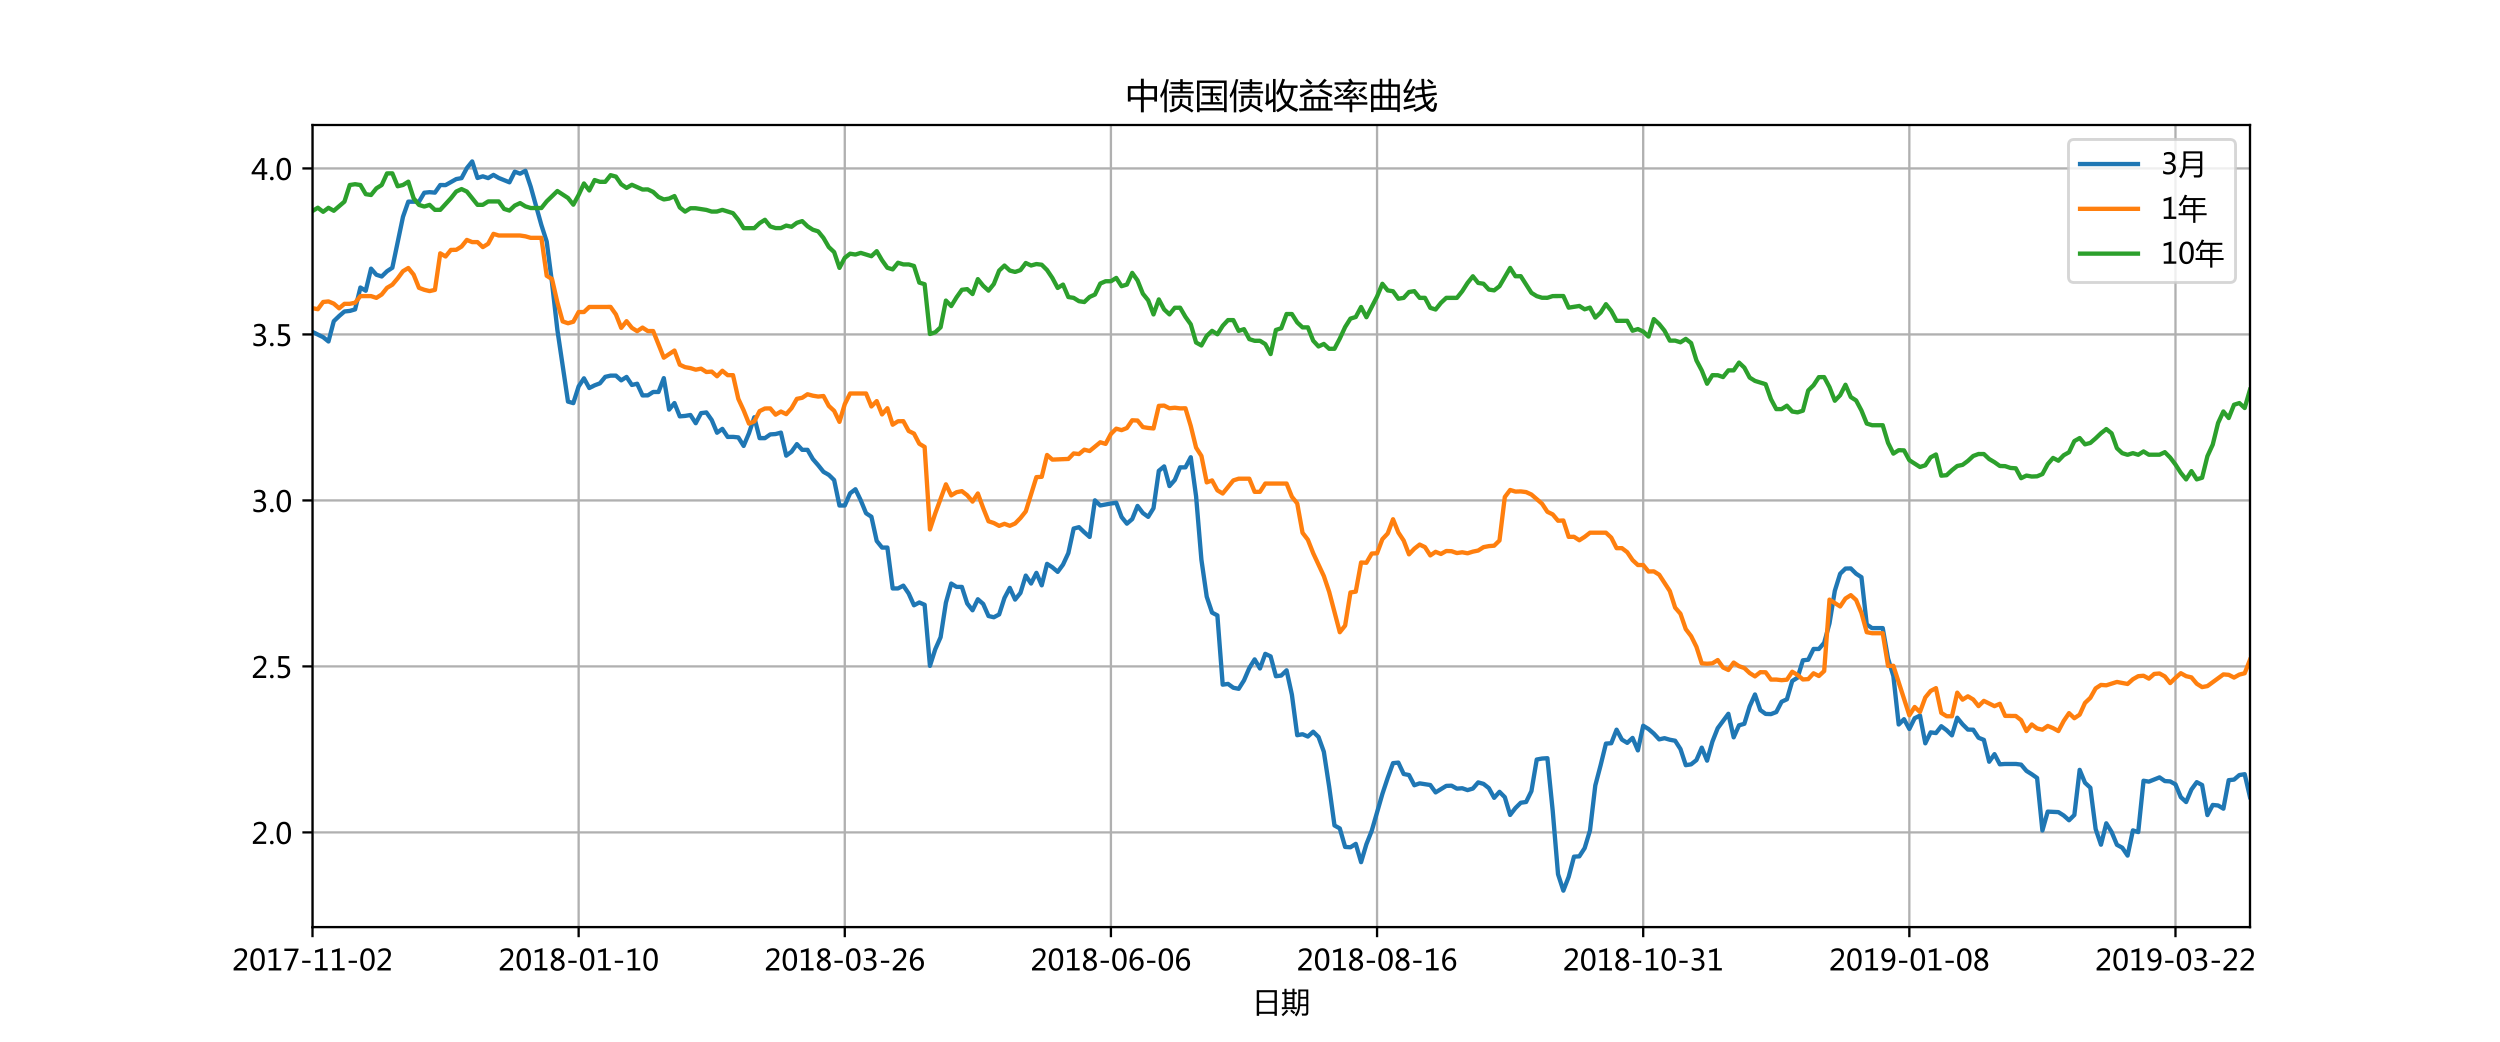 <?xml version="1.0" encoding="utf-8" standalone="no"?>
<!DOCTYPE svg PUBLIC "-//W3C//DTD SVG 1.1//EN"
  "http://www.w3.org/Graphics/SVG/1.1/DTD/svg11.dtd">
<!-- Created with matplotlib (http://matplotlib.org/) -->
<svg height="360pt" version="1.1" viewBox="0 0 864 360" width="864pt" xmlns="http://www.w3.org/2000/svg" xmlns:xlink="http://www.w3.org/1999/xlink">
 <defs>
  <style type="text/css">
*{stroke-linecap:butt;stroke-linejoin:round;}
  </style>
 </defs>
 <g id="figure_1">
  <g id="patch_1">
   <path d="M 0 360 
L 864 360 
L 864 0 
L 0 0 
z
" style="fill:#ffffff;"/>
  </g>
  <g id="axes_1">
   <g id="patch_2">
    <path d="M 108 320.4 
L 777.6 320.4 
L 777.6 43.2 
L 108 43.2 
z
" style="fill:#ffffff;"/>
   </g>
   <g id="matplotlib.axis_1">
    <g id="xtick_1">
     <g id="line2d_1">
      <path clip-path="url(#p7fe1ec66c7)" d="M 108 320.4 
L 108 43.2 
" style="fill:none;stroke:#b0b0b0;stroke-linecap:square;stroke-width:0.8;"/>
     </g>
     <g id="line2d_2">
      <defs>
       <path d="M 0 0 
L 0 3.5 
" id="m81636f370c" style="stroke:#000000;stroke-width:0.8;"/>
      </defs>
      <g>
       <use style="stroke:#000000;stroke-width:0.8;" x="108" xlink:href="#m81636f370c" y="320.4"/>
      </g>
     </g>
     <g id="text_1">
      <!-- 2017-11-02 -->
      <defs>
       <path d="M 51.172 0 
L 5.172 0 
L 5.172 8.297 
L 27.156 30.219 
Q 36.234 39.312 39.312 44.609 
Q 42.391 49.906 42.391 55.562 
Q 42.391 62.016 38.766 65.453 
Q 35.156 68.891 28.328 68.891 
Q 18.219 68.891 9.031 60.297 
L 9.031 70.016 
Q 17.969 76.906 29.828 76.906 
Q 40.047 76.906 45.953 71.391 
Q 51.859 65.875 51.859 56.547 
Q 51.859 49.516 48.062 42.75 
Q 44.281 35.984 33.734 25.531 
L 16.5 8.688 
L 16.5 8.5 
L 51.172 8.5 
z
" id="MicrosoftYaHei-32"/>
       <path d="M 4.438 36.328 
Q 4.438 56.344 11.078 66.625 
Q 17.719 76.906 30.328 76.906 
Q 54.344 76.906 54.344 38.141 
Q 54.344 19 47.578 8.859 
Q 40.828 -1.266 28.609 -1.266 
Q 17.094 -1.266 10.766 8.344 
Q 4.438 17.969 4.438 36.328 
z
M 14.203 36.766 
Q 14.203 6.641 29.5 6.641 
Q 44.531 6.641 44.531 37.25 
Q 44.531 68.953 29.781 68.953 
Q 14.203 68.953 14.203 36.766 
z
" id="MicrosoftYaHei-30"/>
       <path d="M 52.594 0 
L 9.234 0 
L 9.234 8.25 
L 26.172 8.25 
L 26.172 65.672 
L 8.797 60.641 
L 8.797 69.438 
L 35.688 77.25 
L 35.688 8.25 
L 52.594 8.25 
z
" id="MicrosoftYaHei-31"/>
       <path d="M 53.766 72.312 
L 24.172 0 
L 14.266 0 
L 42.391 67.188 
L 4.594 67.188 
L 4.594 75.641 
L 53.766 75.641 
z
" id="MicrosoftYaHei-37"/>
       <path d="M 36.375 26.266 
L 7.625 26.266 
L 7.625 33.641 
L 36.375 33.641 
z
" id="MicrosoftYaHei-2d"/>
      </defs>
      <g transform="translate(80.217 335.394)scale(0.1 -0.1)">
       <use xlink:href="#MicrosoftYaHei-32"/>
       <use x="58.643" xlink:href="#MicrosoftYaHei-30"/>
       <use x="117.285" xlink:href="#MicrosoftYaHei-31"/>
       <use x="175.928" xlink:href="#MicrosoftYaHei-37"/>
       <use x="234.57" xlink:href="#MicrosoftYaHei-2d"/>
       <use x="277.832" xlink:href="#MicrosoftYaHei-31"/>
       <use x="336.475" xlink:href="#MicrosoftYaHei-31"/>
       <use x="395.117" xlink:href="#MicrosoftYaHei-2d"/>
       <use x="438.379" xlink:href="#MicrosoftYaHei-30"/>
       <use x="497.021" xlink:href="#MicrosoftYaHei-32"/>
      </g>
     </g>
    </g>
    <g id="xtick_2">
     <g id="line2d_3">
      <path clip-path="url(#p7fe1ec66c7)" d="M 199.978 320.4 
L 199.978 43.2 
" style="fill:none;stroke:#b0b0b0;stroke-linecap:square;stroke-width:0.8;"/>
     </g>
     <g id="line2d_4">
      <g>
       <use style="stroke:#000000;stroke-width:0.8;" x="199.978" xlink:href="#m81636f370c" y="320.4"/>
      </g>
     </g>
     <g id="text_2">
      <!-- 2018-01-10 -->
      <defs>
       <path d="M 21.391 39.797 
Q 7.859 46.094 7.859 58.062 
Q 7.859 66.406 14.203 71.656 
Q 20.562 76.906 30.422 76.906 
Q 39.453 76.906 45.312 71.969 
Q 51.172 67.047 51.172 59.234 
Q 51.172 46.625 37.062 39.844 
L 37.062 39.656 
Q 53.609 33.688 53.609 19.344 
Q 53.609 9.906 46.797 4.312 
Q 39.984 -1.266 27.781 -1.266 
Q 17.781 -1.266 11.469 4.25 
Q 5.172 9.766 5.172 18.562 
Q 5.172 33.016 21.391 39.594 
z
M 41.5 58.109 
Q 41.5 63.188 38.328 66.109 
Q 35.156 69.047 29.734 69.047 
Q 24.656 69.047 21.094 65.984 
Q 17.531 62.938 17.531 58.203 
Q 17.531 48.734 29.391 43.797 
Q 41.5 48.828 41.5 58.109 
z
M 28.812 35.25 
Q 14.797 29.594 14.797 19.047 
Q 14.797 13.578 18.891 10.062 
Q 23 6.547 29.594 6.547 
Q 35.984 6.547 39.984 10.031 
Q 44 13.531 44 18.75 
Q 44 29.734 28.812 35.25 
z
" id="MicrosoftYaHei-38"/>
      </defs>
      <g transform="translate(172.195 335.394)scale(0.1 -0.1)">
       <use xlink:href="#MicrosoftYaHei-32"/>
       <use x="58.643" xlink:href="#MicrosoftYaHei-30"/>
       <use x="117.285" xlink:href="#MicrosoftYaHei-31"/>
       <use x="175.928" xlink:href="#MicrosoftYaHei-38"/>
       <use x="234.57" xlink:href="#MicrosoftYaHei-2d"/>
       <use x="277.832" xlink:href="#MicrosoftYaHei-30"/>
       <use x="336.475" xlink:href="#MicrosoftYaHei-31"/>
       <use x="395.117" xlink:href="#MicrosoftYaHei-2d"/>
       <use x="438.379" xlink:href="#MicrosoftYaHei-31"/>
       <use x="497.021" xlink:href="#MicrosoftYaHei-30"/>
      </g>
     </g>
    </g>
    <g id="xtick_3">
     <g id="line2d_5">
      <path clip-path="url(#p7fe1ec66c7)" d="M 291.956 320.4 
L 291.956 43.2 
" style="fill:none;stroke:#b0b0b0;stroke-linecap:square;stroke-width:0.8;"/>
     </g>
     <g id="line2d_6">
      <g>
       <use style="stroke:#000000;stroke-width:0.8;" x="291.956" xlink:href="#m81636f370c" y="320.4"/>
      </g>
     </g>
     <g id="text_3">
      <!-- 2018-03-26 -->
      <defs>
       <path d="M 6.984 12.641 
Q 14.75 6.641 24.516 6.641 
Q 32.328 6.641 36.891 10.469 
Q 41.453 14.312 41.453 20.75 
Q 41.453 35.109 20.906 35.109 
L 14.594 35.109 
L 14.594 43.016 
L 20.609 43.016 
Q 38.812 43.016 38.812 56.5 
Q 38.812 68.953 24.906 68.953 
Q 16.938 68.953 9.906 63.578 
L 9.906 72.609 
Q 17.328 76.906 27.25 76.906 
Q 36.922 76.906 42.781 71.844 
Q 48.641 66.797 48.641 58.734 
Q 48.641 43.891 33.5 39.656 
L 33.5 39.453 
Q 41.703 38.578 46.453 33.672 
Q 51.219 28.766 51.219 21.438 
Q 51.219 11.234 43.875 4.984 
Q 36.531 -1.266 24.312 -1.266 
Q 13.578 -1.266 6.984 2.734 
z
" id="MicrosoftYaHei-33"/>
       <path d="M 49.703 65.922 
Q 43.797 68.953 37.359 68.953 
Q 27.547 68.953 21.578 60.406 
Q 15.625 51.859 15.531 37.062 
L 15.766 37.062 
Q 21.141 47.469 32.906 47.469 
Q 42.719 47.469 48.578 41.062 
Q 54.438 34.672 54.438 24.078 
Q 54.438 12.984 47.672 5.859 
Q 40.922 -1.266 30.422 -1.266 
Q 18.891 -1.266 12.328 7.734 
Q 5.766 16.75 5.766 33.297 
Q 5.766 53.328 14.375 65.109 
Q 23 76.906 37.062 76.906 
Q 45.125 76.906 49.703 74.703 
z
M 16.109 24.75 
Q 16.109 17.281 20.094 11.953 
Q 24.078 6.641 30.672 6.641 
Q 36.922 6.641 40.828 11.234 
Q 44.734 15.828 44.734 23.047 
Q 44.734 30.859 41.047 35.203 
Q 37.359 39.547 30.562 39.547 
Q 24.125 39.547 20.109 35.156 
Q 16.109 30.766 16.109 24.75 
z
" id="MicrosoftYaHei-36"/>
      </defs>
      <g transform="translate(264.173 335.394)scale(0.1 -0.1)">
       <use xlink:href="#MicrosoftYaHei-32"/>
       <use x="58.643" xlink:href="#MicrosoftYaHei-30"/>
       <use x="117.285" xlink:href="#MicrosoftYaHei-31"/>
       <use x="175.928" xlink:href="#MicrosoftYaHei-38"/>
       <use x="234.57" xlink:href="#MicrosoftYaHei-2d"/>
       <use x="277.832" xlink:href="#MicrosoftYaHei-30"/>
       <use x="336.475" xlink:href="#MicrosoftYaHei-33"/>
       <use x="395.117" xlink:href="#MicrosoftYaHei-2d"/>
       <use x="438.379" xlink:href="#MicrosoftYaHei-32"/>
       <use x="497.021" xlink:href="#MicrosoftYaHei-36"/>
      </g>
     </g>
    </g>
    <g id="xtick_4">
     <g id="line2d_7">
      <path clip-path="url(#p7fe1ec66c7)" d="M 383.934 320.4 
L 383.934 43.2 
" style="fill:none;stroke:#b0b0b0;stroke-linecap:square;stroke-width:0.8;"/>
     </g>
     <g id="line2d_8">
      <g>
       <use style="stroke:#000000;stroke-width:0.8;" x="383.934" xlink:href="#m81636f370c" y="320.4"/>
      </g>
     </g>
     <g id="text_4">
      <!-- 2018-06-06 -->
      <g transform="translate(356.151 335.394)scale(0.1 -0.1)">
       <use xlink:href="#MicrosoftYaHei-32"/>
       <use x="58.643" xlink:href="#MicrosoftYaHei-30"/>
       <use x="117.285" xlink:href="#MicrosoftYaHei-31"/>
       <use x="175.928" xlink:href="#MicrosoftYaHei-38"/>
       <use x="234.57" xlink:href="#MicrosoftYaHei-2d"/>
       <use x="277.832" xlink:href="#MicrosoftYaHei-30"/>
       <use x="336.475" xlink:href="#MicrosoftYaHei-36"/>
       <use x="395.117" xlink:href="#MicrosoftYaHei-2d"/>
       <use x="438.379" xlink:href="#MicrosoftYaHei-30"/>
       <use x="497.021" xlink:href="#MicrosoftYaHei-36"/>
      </g>
     </g>
    </g>
    <g id="xtick_5">
     <g id="line2d_9">
      <path clip-path="url(#p7fe1ec66c7)" d="M 475.912 320.4 
L 475.912 43.2 
" style="fill:none;stroke:#b0b0b0;stroke-linecap:square;stroke-width:0.8;"/>
     </g>
     <g id="line2d_10">
      <g>
       <use style="stroke:#000000;stroke-width:0.8;" x="475.912" xlink:href="#m81636f370c" y="320.4"/>
      </g>
     </g>
     <g id="text_5">
      <!-- 2018-08-16 -->
      <g transform="translate(448.129 335.394)scale(0.1 -0.1)">
       <use xlink:href="#MicrosoftYaHei-32"/>
       <use x="58.643" xlink:href="#MicrosoftYaHei-30"/>
       <use x="117.285" xlink:href="#MicrosoftYaHei-31"/>
       <use x="175.928" xlink:href="#MicrosoftYaHei-38"/>
       <use x="234.57" xlink:href="#MicrosoftYaHei-2d"/>
       <use x="277.832" xlink:href="#MicrosoftYaHei-30"/>
       <use x="336.475" xlink:href="#MicrosoftYaHei-38"/>
       <use x="395.117" xlink:href="#MicrosoftYaHei-2d"/>
       <use x="438.379" xlink:href="#MicrosoftYaHei-31"/>
       <use x="497.021" xlink:href="#MicrosoftYaHei-36"/>
      </g>
     </g>
    </g>
    <g id="xtick_6">
     <g id="line2d_11">
      <path clip-path="url(#p7fe1ec66c7)" d="M 567.89 320.4 
L 567.89 43.2 
" style="fill:none;stroke:#b0b0b0;stroke-linecap:square;stroke-width:0.8;"/>
     </g>
     <g id="line2d_12">
      <g>
       <use style="stroke:#000000;stroke-width:0.8;" x="567.89" xlink:href="#m81636f370c" y="320.4"/>
      </g>
     </g>
     <g id="text_6">
      <!-- 2018-10-31 -->
      <g transform="translate(540.107 335.394)scale(0.1 -0.1)">
       <use xlink:href="#MicrosoftYaHei-32"/>
       <use x="58.643" xlink:href="#MicrosoftYaHei-30"/>
       <use x="117.285" xlink:href="#MicrosoftYaHei-31"/>
       <use x="175.928" xlink:href="#MicrosoftYaHei-38"/>
       <use x="234.57" xlink:href="#MicrosoftYaHei-2d"/>
       <use x="277.832" xlink:href="#MicrosoftYaHei-31"/>
       <use x="336.475" xlink:href="#MicrosoftYaHei-30"/>
       <use x="395.117" xlink:href="#MicrosoftYaHei-2d"/>
       <use x="438.379" xlink:href="#MicrosoftYaHei-33"/>
       <use x="497.021" xlink:href="#MicrosoftYaHei-31"/>
      </g>
     </g>
    </g>
    <g id="xtick_7">
     <g id="line2d_13">
      <path clip-path="url(#p7fe1ec66c7)" d="M 659.868 320.4 
L 659.868 43.2 
" style="fill:none;stroke:#b0b0b0;stroke-linecap:square;stroke-width:0.8;"/>
     </g>
     <g id="line2d_14">
      <g>
       <use style="stroke:#000000;stroke-width:0.8;" x="659.868" xlink:href="#m81636f370c" y="320.4"/>
      </g>
     </g>
     <g id="text_7">
      <!-- 2019-01-08 -->
      <defs>
       <path d="M 9.031 10.25 
Q 15.281 6.641 22.516 6.641 
Q 32.672 6.641 38.25 14.641 
Q 43.844 22.656 43.844 37.406 
Q 43.75 37.312 43.656 37.406 
Q 38.672 27.938 26.906 27.938 
Q 17.391 27.938 11.141 34.469 
Q 4.891 41.016 4.891 51.469 
Q 4.891 62.594 11.719 69.75 
Q 18.562 76.906 29.438 76.906 
Q 40.719 76.906 47.062 68.047 
Q 53.422 59.188 53.422 42.234 
Q 53.422 21.297 45.219 10.016 
Q 37.016 -1.266 22.516 -1.266 
Q 14.547 -1.266 9.031 1.312 
z
M 14.547 52.688 
Q 14.547 45.062 18.453 40.594 
Q 22.359 36.141 29.25 36.141 
Q 35.203 36.141 39.25 40.203 
Q 43.312 44.281 43.312 50.094 
Q 43.312 58.25 39.281 63.594 
Q 35.25 68.953 28.656 68.953 
Q 22.562 68.953 18.547 64.312 
Q 14.547 59.672 14.547 52.688 
z
" id="MicrosoftYaHei-39"/>
      </defs>
      <g transform="translate(632.085 335.394)scale(0.1 -0.1)">
       <use xlink:href="#MicrosoftYaHei-32"/>
       <use x="58.643" xlink:href="#MicrosoftYaHei-30"/>
       <use x="117.285" xlink:href="#MicrosoftYaHei-31"/>
       <use x="175.928" xlink:href="#MicrosoftYaHei-39"/>
       <use x="234.57" xlink:href="#MicrosoftYaHei-2d"/>
       <use x="277.832" xlink:href="#MicrosoftYaHei-30"/>
       <use x="336.475" xlink:href="#MicrosoftYaHei-31"/>
       <use x="395.117" xlink:href="#MicrosoftYaHei-2d"/>
       <use x="438.379" xlink:href="#MicrosoftYaHei-30"/>
       <use x="497.021" xlink:href="#MicrosoftYaHei-38"/>
      </g>
     </g>
    </g>
    <g id="xtick_8">
     <g id="line2d_15">
      <path clip-path="url(#p7fe1ec66c7)" d="M 751.846 320.4 
L 751.846 43.2 
" style="fill:none;stroke:#b0b0b0;stroke-linecap:square;stroke-width:0.8;"/>
     </g>
     <g id="line2d_16">
      <g>
       <use style="stroke:#000000;stroke-width:0.8;" x="751.846" xlink:href="#m81636f370c" y="320.4"/>
      </g>
     </g>
     <g id="text_8">
      <!-- 2019-03-22 -->
      <g transform="translate(724.063 335.394)scale(0.1 -0.1)">
       <use xlink:href="#MicrosoftYaHei-32"/>
       <use x="58.643" xlink:href="#MicrosoftYaHei-30"/>
       <use x="117.285" xlink:href="#MicrosoftYaHei-31"/>
       <use x="175.928" xlink:href="#MicrosoftYaHei-39"/>
       <use x="234.57" xlink:href="#MicrosoftYaHei-2d"/>
       <use x="277.832" xlink:href="#MicrosoftYaHei-30"/>
       <use x="336.475" xlink:href="#MicrosoftYaHei-33"/>
       <use x="395.117" xlink:href="#MicrosoftYaHei-2d"/>
       <use x="438.379" xlink:href="#MicrosoftYaHei-32"/>
       <use x="497.021" xlink:href="#MicrosoftYaHei-32"/>
      </g>
     </g>
    </g>
    <g id="text_9">
     <!-- 日期 -->
     <defs>
      <path d="M 15.234 76.703 
L 84.859 76.703 
L 84.859 -11.969 
L 76.562 -11.969 
L 76.562 -5.031 
L 23.531 -5.031 
L 23.531 -11.969 
L 15.234 -11.969 
z
M 23.531 32.859 
L 23.531 2.094 
L 76.562 2.094 
L 76.562 32.859 
z
M 23.531 69.391 
L 23.531 40.188 
L 76.562 40.188 
L 76.562 69.391 
z
" id="MicrosoftYaHei-65e5"/>
      <path d="M 58.891 79.156 
L 93.453 79.156 
L 93.453 -0.047 
Q 93.453 -11.578 82.516 -11.578 
Q 77.047 -11.578 71.781 -11.281 
Q 71.391 -8.062 70.609 -3.766 
Q 77.734 -4.438 80.859 -4.438 
Q 86.234 -4.438 86.234 0.922 
L 86.234 21.438 
L 65.328 21.438 
Q 64.266 0.047 52.344 -14.109 
Q 49.703 -11.375 46.484 -8.641 
Q 54.391 0.438 56.547 10.203 
Q 58.891 19.578 58.891 42.828 
z
M 1.953 17.828 
L 11.141 17.828 
L 11.141 62.938 
L 3.125 62.938 
L 3.125 69.578 
L 11.141 69.578 
L 11.141 81.5 
L 18.359 81.5 
L 18.359 69.578 
L 38.672 69.578 
L 38.672 81.891 
L 45.906 81.891 
L 45.906 69.578 
L 53.812 69.578 
L 53.812 62.938 
L 45.906 62.938 
L 45.906 17.828 
L 53.719 17.828 
L 53.719 11.188 
L 1.953 11.188 
z
M 65.766 27.875 
L 86.234 27.875 
L 86.234 47.016 
L 66.109 47.016 
Q 66.219 34.422 65.766 27.875 
z
M 86.234 72.516 
L 66.109 72.516 
L 66.109 53.469 
L 86.234 53.469 
z
M 18.359 17.828 
L 38.672 17.828 
L 38.672 28.766 
L 18.359 28.766 
z
M 18.359 35.016 
L 38.672 35.016 
L 38.672 45.844 
L 18.359 45.844 
z
M 18.359 52.094 
L 38.672 52.094 
L 38.672 62.938 
L 18.359 62.938 
z
M 18.359 9.328 
L 24.312 4.641 
Q 14.453 -6 6.344 -13.234 
Q 4.297 -10.891 1.172 -8.062 
Q 10.453 -0.141 18.359 9.328 
z
M 31.156 4.734 
L 35.844 9.516 
Q 42.672 4.438 48.734 -0.734 
L 43.562 -6.297 
Q 38.094 -0.828 31.156 4.734 
z
" id="MicrosoftYaHei-671f"/>
     </defs>
     <g transform="translate(432.8 349.873)scale(0.1 -0.1)">
      <use xlink:href="#MicrosoftYaHei-65e5"/>
      <use x="100" xlink:href="#MicrosoftYaHei-671f"/>
     </g>
    </g>
   </g>
   <g id="matplotlib.axis_2">
    <g id="ytick_1">
     <g id="line2d_17">
      <path clip-path="url(#p7fe1ec66c7)" d="M 108 287.676 
L 777.6 287.676 
" style="fill:none;stroke:#b0b0b0;stroke-linecap:square;stroke-width:0.8;"/>
     </g>
     <g id="line2d_18">
      <defs>
       <path d="M 0 0 
L -3.5 0 
" id="m3169869fb2" style="stroke:#000000;stroke-width:0.8;"/>
      </defs>
      <g>
       <use style="stroke:#000000;stroke-width:0.8;" x="108" xlink:href="#m3169869fb2" y="287.676"/>
      </g>
     </g>
     <g id="text_10">
      <!-- 2.0 -->
      <defs>
       <path d="M 5.812 5.031 
Q 5.812 7.672 7.609 9.469 
Q 9.422 11.281 12.109 11.281 
Q 14.844 11.281 16.641 9.453 
Q 18.453 7.625 18.453 5.031 
Q 18.453 2.484 16.641 0.656 
Q 14.844 -1.172 12.062 -1.172 
Q 9.375 -1.172 7.594 0.656 
Q 5.812 2.484 5.812 5.031 
z
" id="MicrosoftYaHei-2e"/>
      </defs>
      <g transform="translate(86.864 291.673)scale(0.1 -0.1)">
       <use xlink:href="#MicrosoftYaHei-32"/>
       <use x="58.643" xlink:href="#MicrosoftYaHei-2e"/>
       <use x="82.715" xlink:href="#MicrosoftYaHei-30"/>
      </g>
     </g>
    </g>
    <g id="ytick_2">
     <g id="line2d_19">
      <path clip-path="url(#p7fe1ec66c7)" d="M 108 230.309 
L 777.6 230.309 
" style="fill:none;stroke:#b0b0b0;stroke-linecap:square;stroke-width:0.8;"/>
     </g>
     <g id="line2d_20">
      <g>
       <use style="stroke:#000000;stroke-width:0.8;" x="108" xlink:href="#m3169869fb2" y="230.309"/>
      </g>
     </g>
     <g id="text_11">
      <!-- 2.5 -->
      <defs>
       <path d="M 8.641 11.625 
Q 16.266 6.641 24.516 6.641 
Q 32.328 6.641 37.109 11 
Q 41.891 15.375 41.891 22.609 
Q 41.891 29.891 37.031 33.891 
Q 32.172 37.891 22.953 37.891 
Q 18.5 37.891 10.984 37.203 
L 10.984 75.641 
L 48.188 75.641 
L 48.188 67.188 
L 19.875 67.188 
L 19.875 45.797 
Q 24.125 46.047 26.266 46.047 
Q 38.234 46.047 44.922 39.984 
Q 51.609 33.938 51.609 23.297 
Q 51.609 12.312 44.422 5.516 
Q 37.25 -1.266 24.609 -1.266 
Q 14.016 -1.266 8.641 1.859 
z
" id="MicrosoftYaHei-35"/>
      </defs>
      <g transform="translate(86.864 234.306)scale(0.1 -0.1)">
       <use xlink:href="#MicrosoftYaHei-32"/>
       <use x="58.643" xlink:href="#MicrosoftYaHei-2e"/>
       <use x="82.715" xlink:href="#MicrosoftYaHei-35"/>
      </g>
     </g>
    </g>
    <g id="ytick_3">
     <g id="line2d_21">
      <path clip-path="url(#p7fe1ec66c7)" d="M 108 172.943 
L 777.6 172.943 
" style="fill:none;stroke:#b0b0b0;stroke-linecap:square;stroke-width:0.8;"/>
     </g>
     <g id="line2d_22">
      <g>
       <use style="stroke:#000000;stroke-width:0.8;" x="108" xlink:href="#m3169869fb2" y="172.943"/>
      </g>
     </g>
     <g id="text_12">
      <!-- 3.0 -->
      <g transform="translate(86.864 176.939)scale(0.1 -0.1)">
       <use xlink:href="#MicrosoftYaHei-33"/>
       <use x="58.643" xlink:href="#MicrosoftYaHei-2e"/>
       <use x="82.715" xlink:href="#MicrosoftYaHei-30"/>
      </g>
     </g>
    </g>
    <g id="ytick_4">
     <g id="line2d_23">
      <path clip-path="url(#p7fe1ec66c7)" d="M 108 115.576 
L 777.6 115.576 
" style="fill:none;stroke:#b0b0b0;stroke-linecap:square;stroke-width:0.8;"/>
     </g>
     <g id="line2d_24">
      <g>
       <use style="stroke:#000000;stroke-width:0.8;" x="108" xlink:href="#m3169869fb2" y="115.576"/>
      </g>
     </g>
     <g id="text_13">
      <!-- 3.5 -->
      <g transform="translate(86.864 119.573)scale(0.1 -0.1)">
       <use xlink:href="#MicrosoftYaHei-33"/>
       <use x="58.643" xlink:href="#MicrosoftYaHei-2e"/>
       <use x="82.715" xlink:href="#MicrosoftYaHei-35"/>
      </g>
     </g>
    </g>
    <g id="ytick_5">
     <g id="line2d_25">
      <path clip-path="url(#p7fe1ec66c7)" d="M 108 58.209 
L 777.6 58.209 
" style="fill:none;stroke:#b0b0b0;stroke-linecap:square;stroke-width:0.8;"/>
     </g>
     <g id="line2d_26">
      <g>
       <use style="stroke:#000000;stroke-width:0.8;" x="108" xlink:href="#m3169869fb2" y="58.209"/>
      </g>
     </g>
     <g id="text_14">
      <!-- 4.0 -->
      <defs>
       <path d="M 55.078 19.625 
L 45.406 19.625 
L 45.406 0 
L 36.141 0 
L 36.141 19.625 
L 0.875 19.625 
L 0.875 25.828 
L 34.328 75.641 
L 45.406 75.641 
L 45.406 27.203 
L 55.078 27.203 
z
M 36.141 27.203 
L 36.141 58.891 
Q 36.141 62.25 36.328 66.656 
L 36.141 66.656 
Q 35.453 64.797 33.25 60.844 
L 10.75 27.203 
z
" id="MicrosoftYaHei-34"/>
      </defs>
      <g transform="translate(86.864 62.206)scale(0.1 -0.1)">
       <use xlink:href="#MicrosoftYaHei-34"/>
       <use x="58.643" xlink:href="#MicrosoftYaHei-2e"/>
       <use x="82.715" xlink:href="#MicrosoftYaHei-30"/>
      </g>
     </g>
    </g>
   </g>
   <g id="line2d_27">
    <path clip-path="url(#p7fe1ec66c7)" d="M 108 114.727 
L 111.679 116.528 
L 113.519 118.008 
L 115.358 110.998 
L 117.198 109.231 
L 119.037 107.648 
L 120.877 107.453 
L 122.716 106.925 
L 124.556 99.376 
L 126.396 100.466 
L 128.235 92.847 
L 130.075 94.958 
L 131.914 95.544 
L 133.754 93.742 
L 135.593 92.526 
L 139.273 74.926 
L 141.112 69.694 
L 144.791 69.717 
L 146.631 66.608 
L 148.47 66.413 
L 150.31 66.573 
L 152.149 63.946 
L 153.989 63.969 
L 157.668 61.892 
L 159.508 61.56 
L 161.347 58.095 
L 163.187 55.8 
L 165.026 61.502 
L 166.866 60.94 
L 168.705 61.548 
L 170.545 60.447 
L 172.385 61.514 
L 176.064 63.005 
L 177.903 59.334 
L 179.743 60.022 
L 181.582 59.024 
L 183.422 64.566 
L 187.101 77.783 
L 188.941 83.485 
L 190.78 97.746 
L 192.62 113.97 
L 196.299 138.787 
L 198.138 139.314 
L 199.978 133.543 
L 201.818 130.755 
L 203.657 134.094 
L 205.497 133.176 
L 207.336 132.476 
L 209.176 130.239 
L 211.015 129.814 
L 212.855 129.814 
L 214.695 131.444 
L 216.534 130.273 
L 218.374 133.038 
L 220.213 132.625 
L 222.053 136.652 
L 223.892 136.641 
L 225.732 135.471 
L 227.571 135.471 
L 229.411 130.698 
L 231.251 141.552 
L 233.09 139.303 
L 234.93 143.892 
L 236.769 143.743 
L 238.609 143.422 
L 240.448 146.256 
L 242.288 142.779 
L 244.127 142.538 
L 245.967 145.154 
L 247.807 149.548 
L 249.646 148.229 
L 251.486 151.006 
L 253.325 150.983 
L 255.165 151.166 
L 257.004 154.103 
L 258.844 149.721 
L 260.684 144.213 
L 262.523 151.419 
L 264.363 151.419 
L 266.202 150.134 
L 268.042 150.007 
L 269.881 149.514 
L 271.721 157.465 
L 273.56 156.1 
L 275.4 153.495 
L 277.24 155.469 
L 279.079 155.469 
L 280.919 158.658 
L 282.758 160.769 
L 284.598 163.064 
L 286.437 164.12 
L 288.277 165.909 
L 290.116 174.698 
L 291.956 174.698 
L 293.796 170.487 
L 295.635 169.088 
L 297.475 172.908 
L 299.314 177.383 
L 301.154 178.576 
L 302.993 186.94 
L 304.833 189.235 
L 306.673 189.235 
L 308.512 203.358 
L 310.352 203.358 
L 312.191 202.406 
L 314.031 205.102 
L 315.87 209.175 
L 317.71 208.212 
L 319.549 209.015 
L 321.389 230.114 
L 323.229 224.377 
L 325.068 220.224 
L 326.908 208.269 
L 328.747 201.683 
L 330.587 202.842 
L 332.426 202.842 
L 334.266 208.567 
L 336.105 210.908 
L 337.945 207.11 
L 339.785 208.716 
L 341.624 212.893 
L 343.464 213.329 
L 345.303 212.353 
L 347.143 206.651 
L 348.982 203.175 
L 350.822 207.213 
L 352.662 204.93 
L 354.501 198.93 
L 356.341 201.66 
L 358.18 197.989 
L 360.02 202.28 
L 361.859 194.868 
L 363.699 196.061 
L 365.538 197.633 
L 367.378 195.132 
L 369.218 191.151 
L 371.057 182.672 
L 372.897 182.19 
L 374.736 183.957 
L 376.576 185.563 
L 378.415 172.92 
L 380.255 174.687 
L 383.934 174.01 
L 385.774 173.757 
L 387.613 178.679 
L 389.453 180.974 
L 391.292 179.391 
L 393.132 174.859 
L 394.971 177.291 
L 396.811 178.622 
L 398.651 175.627 
L 400.49 162.72 
L 402.33 161.194 
L 404.169 167.975 
L 406.009 165.887 
L 407.848 161.515 
L 409.688 161.515 
L 411.527 158.027 
L 413.367 171.543 
L 415.207 193.445 
L 417.046 206.215 
L 418.886 211.711 
L 420.725 212.686 
L 422.565 236.62 
L 424.404 236.356 
L 426.244 237.687 
L 428.084 238.054 
L 429.923 235.139 
L 431.763 230.86 
L 433.602 227.888 
L 435.442 231.021 
L 437.281 225.972 
L 439.121 226.844 
L 440.96 233.705 
L 442.8 233.464 
L 444.64 231.675 
L 446.479 240.096 
L 448.319 254.082 
L 450.158 253.749 
L 451.998 254.541 
L 453.837 252.889 
L 455.677 254.69 
L 457.516 259.796 
L 459.356 271.877 
L 461.196 285.278 
L 463.035 286.31 
L 464.875 292.701 
L 466.714 292.816 
L 468.554 291.646 
L 470.393 297.956 
L 472.233 291.749 
L 474.073 287.114 
L 477.752 274.378 
L 479.591 268.837 
L 481.431 263.742 
L 483.27 263.559 
L 485.11 267.494 
L 486.949 267.85 
L 488.789 271.372 
L 490.629 270.73 
L 494.308 271.303 
L 496.147 273.85 
L 499.826 271.602 
L 501.666 271.533 
L 503.505 272.554 
L 505.345 272.416 
L 507.185 273.059 
L 509.024 272.52 
L 510.864 270.397 
L 512.703 270.913 
L 514.543 272.37 
L 516.382 275.721 
L 518.222 273.655 
L 520.062 275.503 
L 521.901 281.641 
L 523.741 279.254 
L 525.58 277.43 
L 527.42 277.166 
L 529.259 273.414 
L 531.099 262.492 
L 532.938 262.148 
L 534.778 262.033 
L 536.618 280.241 
L 538.457 302.132 
L 540.297 307.8 
L 542.136 303.027 
L 543.976 296.063 
L 545.815 295.948 
L 547.655 293.114 
L 549.495 287.045 
L 551.334 271.464 
L 553.174 264.465 
L 555.013 256.985 
L 556.853 256.858 
L 558.692 252.189 
L 560.532 255.608 
L 562.371 256.732 
L 564.211 255.034 
L 566.051 259.325 
L 567.89 250.823 
L 569.73 251.948 
L 571.569 253.531 
L 573.409 255.528 
L 575.248 255.115 
L 577.088 255.654 
L 578.927 255.998 
L 580.767 258.866 
L 582.607 264.442 
L 584.446 264.155 
L 586.286 262.687 
L 588.125 258.396 
L 589.965 262.87 
L 591.804 256.296 
L 593.644 251.65 
L 597.323 246.693 
L 599.163 254.816 
L 601.002 250.674 
L 602.842 250.147 
L 604.681 244.135 
L 606.521 240.016 
L 608.36 245.397 
L 610.2 246.728 
L 612.04 246.796 
L 613.879 246.085 
L 615.719 242.528 
L 617.558 241.668 
L 619.398 235.346 
L 621.237 234.199 
L 623.077 228.198 
L 624.916 228.003 
L 626.756 224.286 
L 628.596 224.286 
L 630.435 222.163 
L 632.275 215.417 
L 634.114 204.184 
L 635.954 198.287 
L 637.793 196.497 
L 639.633 196.451 
L 641.473 198.276 
L 643.312 199.469 
L 645.152 215.818 
L 646.991 217.08 
L 650.67 217.08 
L 652.51 227.59 
L 654.349 233.648 
L 656.189 250.376 
L 658.029 248.563 
L 659.868 251.925 
L 661.708 248.219 
L 663.547 247.29 
L 665.387 256.881 
L 667.226 253.107 
L 669.066 253.348 
L 670.905 250.984 
L 672.745 252.361 
L 674.585 254.128 
L 676.424 248.058 
L 678.264 250.319 
L 680.103 252.143 
L 681.943 252.189 
L 683.782 254.965 
L 685.622 255.7 
L 687.462 263.249 
L 689.301 260.645 
L 691.141 264.144 
L 692.98 264.018 
L 696.659 264.018 
L 698.499 264.259 
L 700.338 266.416 
L 702.178 267.575 
L 704.018 268.871 
L 705.857 287.01 
L 707.697 280.493 
L 711.376 280.666 
L 713.215 281.836 
L 715.055 283.477 
L 716.895 281.652 
L 718.734 266.072 
L 720.574 270.523 
L 722.413 272.233 
L 724.253 286.506 
L 726.092 291.921 
L 727.932 284.544 
L 729.771 287.527 
L 731.611 291.967 
L 733.451 292.965 
L 735.29 295.684 
L 737.13 286.987 
L 738.969 287.561 
L 740.809 269.823 
L 742.648 270.133 
L 746.327 268.665 
L 748.167 269.938 
L 750.007 270.053 
L 751.846 271.085 
L 753.686 275.491 
L 755.525 277.178 
L 757.365 272.841 
L 759.204 270.317 
L 761.044 271.303 
L 762.884 281.687 
L 764.723 278.199 
L 766.563 278.371 
L 768.402 279.472 
L 770.242 269.628 
L 772.081 269.433 
L 773.921 267.861 
L 775.76 267.563 
L 777.6 275.468 
L 777.6 275.468 
" style="fill:none;stroke:#1f77b4;stroke-linecap:square;stroke-width:1.5;"/>
   </g>
   <g id="line2d_28">
    <path clip-path="url(#p7fe1ec66c7)" d="M 108 106.501 
L 109.84 106.856 
L 111.679 104.367 
L 113.519 104.172 
L 115.358 104.94 
L 117.198 106.546 
L 119.037 104.998 
L 120.877 104.998 
L 122.716 104.619 
L 124.556 102.336 
L 128.235 102.336 
L 130.075 102.944 
L 131.914 101.774 
L 133.754 99.479 
L 135.593 98.389 
L 137.433 96.209 
L 139.273 93.719 
L 141.112 92.629 
L 142.952 94.913 
L 144.791 99.467 
L 146.631 100.156 
L 148.47 100.603 
L 150.31 100.179 
L 152.149 87.558 
L 153.989 88.637 
L 155.829 86.365 
L 157.668 86.342 
L 159.508 85.206 
L 161.347 82.923 
L 163.187 83.669 
L 165.026 83.669 
L 166.866 85.39 
L 168.705 84.254 
L 170.545 80.823 
L 172.385 81.397 
L 179.743 81.397 
L 181.582 81.672 
L 183.422 82.2 
L 187.101 82.2 
L 188.941 95.303 
L 190.78 96.45 
L 192.62 104.47 
L 194.459 111.078 
L 196.299 111.721 
L 198.138 111.193 
L 199.978 107.832 
L 201.818 107.832 
L 203.657 106.088 
L 211.015 106.076 
L 212.855 108.658 
L 214.695 113.304 
L 216.534 111.01 
L 218.374 113.304 
L 220.213 114.452 
L 222.053 113.224 
L 223.892 114.417 
L 225.732 114.417 
L 229.411 123.607 
L 233.09 121.152 
L 234.93 126.04 
L 236.769 126.889 
L 238.609 127.21 
L 240.448 127.761 
L 242.288 127.405 
L 244.127 128.564 
L 245.967 128.426 
L 247.807 130.032 
L 249.646 128.139 
L 251.486 129.654 
L 253.325 129.654 
L 255.165 137.834 
L 257.004 141.815 
L 258.844 146.393 
L 260.684 145.636 
L 262.523 142.079 
L 264.363 141.173 
L 266.202 141.15 
L 268.042 143.307 
L 269.881 142.229 
L 271.721 143.123 
L 273.56 141.058 
L 275.4 137.846 
L 277.24 137.467 
L 279.079 136.251 
L 280.919 136.756 
L 282.758 137.054 
L 284.598 136.87 
L 286.437 140.29 
L 288.277 141.988 
L 290.116 145.785 
L 291.956 139.67 
L 293.796 135.987 
L 299.314 135.987 
L 301.154 140.462 
L 302.993 138.626 
L 304.833 143.215 
L 306.673 141.093 
L 308.512 146.772 
L 310.352 145.59 
L 312.191 145.556 
L 314.031 148.94 
L 315.87 149.847 
L 317.71 153.358 
L 319.549 154.459 
L 321.389 182.982 
L 323.229 177.406 
L 326.908 167.39 
L 328.747 171.199 
L 330.587 170.109 
L 332.426 169.742 
L 334.266 171.164 
L 336.105 173.344 
L 337.945 170.556 
L 339.785 175.581 
L 341.624 180.148 
L 343.464 180.756 
L 345.303 181.743 
L 347.143 181.031 
L 348.982 181.72 
L 350.822 180.917 
L 352.662 179.035 
L 354.501 176.74 
L 358.18 164.9 
L 360.02 164.785 
L 361.859 157.247 
L 363.699 158.842 
L 369.218 158.612 
L 371.057 156.708 
L 372.897 156.914 
L 374.736 155.411 
L 376.576 155.87 
L 380.255 152.853 
L 382.095 153.404 
L 383.934 149.962 
L 385.774 148.149 
L 387.613 148.654 
L 389.453 147.931 
L 391.292 145.246 
L 393.132 145.338 
L 394.971 147.598 
L 396.811 147.896 
L 398.651 148.068 
L 400.49 140.267 
L 402.33 140.175 
L 404.169 141.104 
L 406.009 140.909 
L 407.848 141.139 
L 409.688 141.104 
L 411.527 147.219 
L 413.367 154.7 
L 415.207 157.568 
L 417.046 166.713 
L 418.886 166.036 
L 420.725 169.455 
L 422.565 170.556 
L 426.244 166.024 
L 428.084 165.439 
L 431.763 165.439 
L 433.602 169.971 
L 435.442 169.971 
L 437.281 167.114 
L 444.64 167.114 
L 446.479 171.681 
L 448.319 173.975 
L 450.158 184.129 
L 451.998 186.527 
L 453.837 191.185 
L 457.516 199.079 
L 459.356 204.529 
L 463.035 218.492 
L 464.875 216.197 
L 466.714 204.758 
L 468.554 204.471 
L 470.393 194.398 
L 472.233 194.489 
L 474.073 191.3 
L 475.912 191.208 
L 477.752 186.332 
L 479.591 184.37 
L 481.431 179.459 
L 483.27 184.026 
L 485.11 186.814 
L 486.949 191.575 
L 488.789 189.636 
L 490.629 188.202 
L 492.468 189.086 
L 494.308 191.942 
L 496.147 190.715 
L 497.987 191.449 
L 499.826 190.428 
L 501.666 190.497 
L 503.505 191.139 
L 505.345 190.864 
L 507.185 191.22 
L 509.024 190.646 
L 510.864 190.267 
L 512.703 189.097 
L 514.543 188.741 
L 516.382 188.592 
L 518.222 186.791 
L 520.062 171.772 
L 521.901 169.34 
L 523.741 169.891 
L 525.58 169.833 
L 527.42 170.063 
L 529.259 170.912 
L 532.938 174.09 
L 534.778 176.878 
L 536.618 177.773 
L 538.457 179.964 
L 540.297 179.884 
L 542.136 185.54 
L 543.976 185.517 
L 545.815 186.711 
L 547.655 185.54 
L 549.495 184.106 
L 555.013 184.106 
L 556.853 185.804 
L 558.692 189.441 
L 560.532 189.441 
L 562.371 190.841 
L 564.211 193.56 
L 566.051 195.27 
L 567.89 195.27 
L 569.73 197.518 
L 571.569 197.461 
L 573.409 198.608 
L 577.088 204.276 
L 578.927 209.99 
L 580.767 212.113 
L 582.607 217.425 
L 584.446 219.834 
L 586.286 223.54 
L 588.125 229.254 
L 589.965 229.391 
L 591.804 229.254 
L 593.644 228.118 
L 595.484 230.676 
L 597.323 231.548 
L 599.163 228.99 
L 601.002 230.229 
L 602.842 230.883 
L 604.681 232.604 
L 606.521 233.751 
L 608.36 232.306 
L 610.2 232.34 
L 612.04 234.853 
L 613.879 234.853 
L 615.719 235.071 
L 617.558 234.899 
L 619.398 232.156 
L 621.237 233.269 
L 623.077 234.818 
L 624.916 234.703 
L 626.756 232.696 
L 628.596 233.625 
L 630.435 231.904 
L 632.275 207.236 
L 635.954 209.588 
L 637.793 206.846 
L 639.633 205.687 
L 641.473 207.351 
L 643.312 211.826 
L 645.152 218.492 
L 646.991 218.836 
L 650.67 218.836 
L 652.51 230.149 
L 654.349 230.114 
L 659.868 247.198 
L 661.708 244.341 
L 663.547 246.062 
L 665.387 241.037 
L 667.226 238.799 
L 669.066 237.824 
L 670.905 246.372 
L 672.745 247.519 
L 674.585 247.542 
L 676.424 239.385 
L 678.264 241.794 
L 680.103 240.647 
L 681.943 241.737 
L 683.782 244.031 
L 685.622 242.23 
L 689.301 244.043 
L 691.141 243.24 
L 692.98 247.404 
L 696.659 247.45 
L 698.499 248.885 
L 700.338 252.648 
L 702.178 250.376 
L 704.018 251.764 
L 705.857 252.177 
L 707.697 250.892 
L 709.536 251.638 
L 711.376 252.648 
L 713.215 249.171 
L 715.055 246.464 
L 716.895 248.208 
L 718.734 246.991 
L 720.574 242.93 
L 722.413 241.174 
L 724.253 237.905 
L 726.092 236.711 
L 727.932 236.838 
L 731.611 235.679 
L 735.29 236.379 
L 737.13 234.749 
L 738.969 233.694 
L 740.809 233.533 
L 742.648 234.531 
L 744.488 232.914 
L 746.327 232.753 
L 748.167 233.774 
L 750.007 236.069 
L 751.846 234.267 
L 753.686 232.661 
L 755.525 233.682 
L 757.365 234.107 
L 759.204 236.298 
L 761.044 237.457 
L 762.884 237.113 
L 768.402 233.074 
L 770.242 233.223 
L 772.081 234.164 
L 773.921 233.143 
L 775.76 232.673 
L 777.6 228.015 
L 777.6 228.015 
" style="fill:none;stroke:#ff7f0e;stroke-linecap:square;stroke-width:1.5;"/>
   </g>
   <g id="line2d_29">
    <path clip-path="url(#p7fe1ec66c7)" d="M 108 72.918 
L 109.84 71.794 
L 111.679 73.194 
L 113.519 71.828 
L 115.358 72.838 
L 119.037 69.683 
L 120.877 63.946 
L 122.716 63.659 
L 124.556 63.946 
L 126.396 67.101 
L 128.235 67.388 
L 130.075 65.093 
L 131.914 63.946 
L 133.754 59.93 
L 135.593 59.919 
L 137.433 64.371 
L 139.273 63.935 
L 141.112 62.787 
L 142.952 68.524 
L 144.791 70.819 
L 146.631 71.381 
L 148.47 70.807 
L 150.31 72.528 
L 152.149 72.528 
L 155.829 68.512 
L 157.668 66.206 
L 159.508 65.346 
L 161.347 66.206 
L 165.026 70.784 
L 166.866 70.784 
L 168.705 69.625 
L 172.385 69.625 
L 174.224 72.207 
L 176.064 72.769 
L 177.903 71.048 
L 179.743 70.188 
L 181.582 71.323 
L 183.422 71.897 
L 187.101 71.897 
L 188.941 69.591 
L 192.62 66.023 
L 196.299 68.421 
L 198.138 70.727 
L 199.978 67.377 
L 201.818 63.418 
L 203.657 65.816 
L 205.497 62.225 
L 207.336 62.845 
L 209.176 62.833 
L 211.015 60.538 
L 212.855 61.032 
L 214.695 63.694 
L 216.534 64.933 
L 218.374 63.866 
L 222.053 65.495 
L 223.892 65.461 
L 225.732 66.333 
L 227.571 68.076 
L 229.411 68.925 
L 231.251 68.627 
L 233.09 67.767 
L 234.93 71.691 
L 236.769 73.125 
L 238.609 71.966 
L 240.448 71.977 
L 244.127 72.551 
L 245.967 73.125 
L 247.807 73.102 
L 249.646 72.528 
L 253.325 73.675 
L 255.165 75.97 
L 257.004 78.85 
L 260.684 78.85 
L 262.523 77.117 
L 264.363 75.959 
L 266.202 78.253 
L 268.042 78.827 
L 269.881 78.827 
L 271.721 77.966 
L 273.56 78.368 
L 275.4 77.003 
L 277.24 76.418 
L 279.079 78.207 
L 280.919 79.389 
L 282.758 79.963 
L 284.598 82.235 
L 286.437 85.401 
L 288.277 87.122 
L 290.116 92.572 
L 291.956 89.107 
L 293.796 87.673 
L 295.635 87.971 
L 297.475 87.398 
L 301.154 88.533 
L 302.993 86.812 
L 304.833 89.945 
L 306.673 92.538 
L 308.512 93.1 
L 310.352 90.805 
L 312.191 91.379 
L 314.031 91.379 
L 315.87 91.918 
L 317.71 97.666 
L 319.549 98.228 
L 321.389 115.427 
L 323.229 114.842 
L 325.068 113.109 
L 326.908 103.885 
L 328.747 105.766 
L 330.587 102.749 
L 332.426 100.156 
L 334.266 99.926 
L 336.105 101.613 
L 337.945 96.473 
L 339.785 98.745 
L 341.624 100.443 
L 343.464 98.159 
L 345.303 93.524 
L 347.143 91.78 
L 348.982 93.501 
L 350.822 93.983 
L 352.662 93.352 
L 354.501 90.897 
L 356.341 91.757 
L 358.18 91.253 
L 360.02 91.493 
L 361.859 93.329 
L 363.699 96.071 
L 365.538 99.513 
L 367.378 98.355 
L 369.218 102.657 
L 371.057 102.944 
L 372.897 104.091 
L 374.736 104.378 
L 376.576 102.623 
L 378.415 101.785 
L 380.255 97.999 
L 382.095 97.196 
L 383.934 97.196 
L 385.774 96.048 
L 387.613 98.905 
L 389.453 98.343 
L 391.292 94.316 
L 393.132 96.909 
L 394.971 101.498 
L 396.811 103.781 
L 398.651 108.658 
L 400.49 103.483 
L 402.33 106.937 
L 404.169 108.646 
L 406.009 106.363 
L 407.848 106.351 
L 409.688 109.507 
L 411.527 112.088 
L 413.367 118.375 
L 415.207 119.385 
L 417.046 116.092 
L 418.886 114.348 
L 420.725 115.519 
L 422.565 112.604 
L 424.404 110.62 
L 426.244 110.631 
L 428.084 114.348 
L 429.923 113.763 
L 431.763 117.205 
L 433.602 117.779 
L 435.442 117.779 
L 437.281 118.926 
L 439.121 122.357 
L 440.96 114.027 
L 442.8 113.442 
L 444.64 108.52 
L 446.479 108.531 
L 448.319 111.434 
L 450.158 113.144 
L 451.998 113.132 
L 453.837 117.733 
L 455.677 119.729 
L 457.516 118.869 
L 459.356 120.544 
L 461.196 120.532 
L 463.035 116.999 
L 464.875 113.029 
L 466.714 110.115 
L 468.554 109.553 
L 470.393 106.099 
L 472.233 109.621 
L 475.912 102.485 
L 477.752 98.091 
L 479.591 100.362 
L 481.431 100.661 
L 483.27 103.242 
L 485.11 102.944 
L 486.949 100.913 
L 488.789 100.626 
L 490.629 102.944 
L 492.468 102.944 
L 494.308 106.386 
L 496.147 106.96 
L 497.987 104.665 
L 499.826 102.944 
L 503.505 102.944 
L 505.345 100.649 
L 507.185 97.781 
L 509.024 95.486 
L 510.864 97.781 
L 512.703 98.068 
L 514.543 100.076 
L 516.382 100.351 
L 518.222 98.917 
L 521.901 92.595 
L 523.741 95.475 
L 525.58 95.452 
L 529.259 101.2 
L 531.099 102.347 
L 532.938 102.909 
L 534.778 102.921 
L 536.618 102.324 
L 540.297 102.313 
L 542.136 106.329 
L 545.815 105.743 
L 547.655 106.891 
L 549.495 106.317 
L 551.334 109.748 
L 553.174 108.027 
L 555.013 105.135 
L 556.853 107.441 
L 558.692 110.883 
L 562.371 110.872 
L 564.211 114.302 
L 566.051 113.729 
L 567.89 114.589 
L 569.73 116.31 
L 571.569 110.287 
L 573.409 111.996 
L 575.248 114.28 
L 577.088 117.722 
L 578.927 117.722 
L 580.767 118.295 
L 582.607 117.125 
L 584.446 118.559 
L 586.286 124.548 
L 588.125 128.025 
L 589.965 132.614 
L 591.804 129.665 
L 593.644 129.677 
L 595.484 130.308 
L 597.323 128.002 
L 599.163 128.002 
L 601.002 125.317 
L 602.842 127.049 
L 604.681 130.491 
L 606.521 131.639 
L 610.2 132.786 
L 612.04 137.949 
L 613.879 141.391 
L 615.719 141.379 
L 617.558 140.209 
L 619.398 142.217 
L 621.237 142.515 
L 623.077 141.93 
L 624.916 134.954 
L 626.756 133.153 
L 628.596 130.342 
L 630.435 130.331 
L 632.275 133.796 
L 634.114 138.488 
L 635.954 136.595 
L 637.793 132.981 
L 639.633 137.226 
L 641.473 138.396 
L 643.312 141.861 
L 645.152 146.382 
L 646.991 146.956 
L 650.67 146.956 
L 652.51 153.048 
L 654.349 156.765 
L 656.189 155.583 
L 658.029 155.652 
L 659.868 159.048 
L 663.547 161.4 
L 665.387 160.804 
L 667.226 158.062 
L 669.066 157.075 
L 670.905 164.395 
L 672.745 164.223 
L 674.585 162.502 
L 676.424 161.045 
L 678.264 160.655 
L 680.103 159.289 
L 681.943 157.591 
L 683.782 156.903 
L 685.622 156.914 
L 687.462 158.647 
L 689.301 159.737 
L 691.141 161.045 
L 692.98 161.102 
L 694.82 161.722 
L 696.659 161.848 
L 698.499 165.255 
L 700.338 164.361 
L 702.178 164.693 
L 704.018 164.613 
L 705.857 163.833 
L 707.697 160.391 
L 709.536 158.268 
L 711.376 159.221 
L 713.215 157.327 
L 715.055 156.295 
L 716.895 152.44 
L 718.734 151.396 
L 720.574 153.564 
L 722.413 153.082 
L 724.253 151.487 
L 726.092 149.732 
L 727.932 148.286 
L 729.771 149.755 
L 731.611 154.907 
L 733.451 156.616 
L 735.29 157.178 
L 737.13 156.605 
L 738.969 157.167 
L 740.809 156.019 
L 742.648 157.155 
L 746.327 157.144 
L 748.167 156.272 
L 750.007 158.131 
L 751.846 160.551 
L 753.686 163.408 
L 755.525 165.68 
L 757.365 162.823 
L 759.204 165.669 
L 761.044 165.106 
L 762.884 157.66 
L 764.723 153.656 
L 766.563 146.198 
L 768.402 142.206 
L 770.242 144.466 
L 772.081 139.876 
L 773.921 139.303 
L 775.76 141.001 
L 777.6 134.691 
L 777.6 134.691 
" style="fill:none;stroke:#2ca02c;stroke-linecap:square;stroke-width:1.5;"/>
   </g>
   <g id="patch_3">
    <path d="M 108 320.4 
L 108 43.2 
" style="fill:none;stroke:#000000;stroke-linecap:square;stroke-linejoin:miter;stroke-width:0.8;"/>
   </g>
   <g id="patch_4">
    <path d="M 777.6 320.4 
L 777.6 43.2 
" style="fill:none;stroke:#000000;stroke-linecap:square;stroke-linejoin:miter;stroke-width:0.8;"/>
   </g>
   <g id="patch_5">
    <path d="M 108 320.4 
L 777.6 320.4 
" style="fill:none;stroke:#000000;stroke-linecap:square;stroke-linejoin:miter;stroke-width:0.8;"/>
   </g>
   <g id="patch_6">
    <path d="M 108 43.2 
L 777.6 43.2 
" style="fill:none;stroke:#000000;stroke-linecap:square;stroke-linejoin:miter;stroke-width:0.8;"/>
   </g>
   <g id="text_15">
    <!-- 中债国债收益率曲线 -->
    <defs>
     <path d="M 8.203 62.062 
L 45.797 62.062 
L 45.797 83.344 
L 54.203 83.344 
L 54.203 62.062 
L 92.188 62.062 
L 92.188 17.531 
L 84.188 17.531 
L 84.188 22.797 
L 54.203 22.797 
L 54.203 -13.531 
L 45.797 -13.531 
L 45.797 22.797 
L 16.219 22.797 
L 16.219 17.531 
L 8.203 17.531 
z
M 84.188 54.828 
L 54.203 54.828 
L 54.203 30.031 
L 84.188 30.031 
z
M 16.219 30.031 
L 45.797 30.031 
L 45.797 54.828 
L 16.219 54.828 
z
" id="MicrosoftYaHei-4e2d"/>
     <path d="M 26.859 47.406 
L 58.984 47.406 
L 58.984 54.344 
L 34.188 54.344 
L 34.188 60.5 
L 58.984 60.5 
L 58.984 67.328 
L 31.062 67.328 
L 31.062 73.484 
L 58.984 73.484 
L 58.984 82.172 
L 66.312 82.172 
L 66.312 73.484 
L 95.125 73.484 
L 95.125 67.328 
L 66.312 67.328 
L 66.312 60.5 
L 90.328 60.5 
L 90.328 54.344 
L 66.312 54.344 
L 66.312 47.406 
L 97.953 47.406 
L 97.953 41.266 
L 26.859 41.266 
z
M 1.266 35.203 
Q 12.891 54.25 19.344 82.375 
L 26.469 81.109 
Q 23.641 70.656 20.406 61.375 
L 20.406 -13.719 
L 13.281 -13.719 
L 13.281 44.094 
Q 8.891 35.016 3.906 27.391 
Q 2.734 31.391 1.266 35.203 
z
M 34.859 34.625 
L 89.156 34.625 
L 89.156 4.438 
L 82.031 4.438 
L 82.031 28.266 
L 42 28.266 
L 42 3.953 
L 34.859 3.953 
z
M 58.5 25.141 
L 65.625 25.141 
Q 65.625 17.047 64.062 10.984 
Q 80.562 2.781 97.266 -7.766 
L 92.875 -14.016 
Q 77.547 -3.953 61.922 4.938 
Q 60.547 2.094 58.688 0.047 
Q 50.875 -8.938 31.453 -13.922 
Q 28.516 -8.453 27.25 -6.891 
Q 45.906 -2.875 52.25 3.859 
Q 58.5 9.812 58.5 25.141 
z
" id="MicrosoftYaHei-503a"/>
     <path d="M 7.328 78.078 
L 92.781 78.078 
L 92.781 -13.031 
L 85.25 -13.031 
L 85.25 -8.156 
L 14.844 -8.156 
L 14.844 -13.141 
L 7.328 -13.141 
z
M 85.25 71.141 
L 14.844 71.141 
L 14.844 -1.219 
L 85.25 -1.219 
z
M 19.344 15.766 
L 46.297 15.766 
L 46.297 35.109 
L 22.75 35.109 
L 22.75 41.75 
L 46.297 41.75 
L 46.297 54.828 
L 20.906 54.828 
L 20.906 61.469 
L 79.109 61.469 
L 79.109 54.828 
L 53.516 54.828 
L 53.516 41.75 
L 77.156 41.75 
L 77.156 35.109 
L 53.516 35.109 
L 53.516 15.766 
L 80.672 15.766 
L 80.672 9.125 
L 19.344 9.125 
z
M 58.594 28.859 
L 64.062 32.953 
Q 69.438 27.391 73.25 22.516 
L 67.484 18.109 
Q 62.797 24.469 58.594 28.859 
z
" id="MicrosoftYaHei-56fd"/>
     <path d="M 35.062 41.547 
Q 47.562 63.234 53.125 83.453 
L 61.031 81.203 
Q 57.906 72.172 54.5 63.922 
L 97.078 63.922 
L 97.078 56.688 
L 85.594 56.688 
Q 84.125 28.422 71.094 10.641 
Q 81 1.859 99.219 -4.641 
Q 96.188 -8.453 93.656 -12.453 
Q 76.266 -5.031 65.922 4.688 
Q 56.5 -4.594 39.844 -13.328 
Q 37.797 -10.109 34.859 -6.781 
Q 51.516 1.562 60.594 10.5 
Q 49.312 24.609 46 45.562 
Q 43.266 40.234 40.328 35.297 
Q 38.484 38.141 35.062 41.547 
z
M 26.266 82.672 
L 33.688 82.672 
L 33.688 -12.75 
L 26.266 -12.75 
L 26.266 17.391 
Q 20.312 14.062 14.156 10.016 
Q 11.625 8.156 9.188 5.609 
L 3.609 12.156 
Q 6.641 15.375 6.641 20.562 
L 6.641 69 
L 14.062 69 
L 14.062 19 
Q 19.875 22.078 26.266 25.531 
z
M 77.875 56.688 
L 51.906 56.688 
Q 53.328 32.859 65.672 16.547 
Q 76.812 32.234 77.875 56.688 
z
" id="MicrosoftYaHei-6536"/>
     <path d="M 1.766 -1.609 
L 15.922 -1.609 
L 15.922 31.203 
L 84.469 31.203 
L 84.469 -1.609 
L 97.953 -1.609 
L 97.953 -8.453 
L 1.766 -8.453 
z
M 4.109 64.312 
L 57.375 64.312 
Q 66.016 72.656 74.125 83.344 
L 81.25 78.859 
Q 74.609 71.141 67.672 64.312 
L 96.484 64.312 
L 96.484 57.469 
L 4.109 57.469 
z
M 77.438 24.562 
L 63.766 24.562 
L 63.766 -1.609 
L 77.438 -1.609 
z
M 22.953 -1.609 
L 36.531 -1.609 
L 36.531 24.562 
L 22.953 24.562 
z
M 43.359 -1.609 
L 56.938 -1.609 
L 56.938 24.562 
L 43.359 24.562 
z
M 36.531 54.438 
L 41.312 48.094 
Q 26.078 38.812 7.125 29.25 
Q 5.172 33.062 3.125 36.078 
Q 21.391 44.875 36.531 54.438 
z
M 59.281 48.297 
L 63.281 54.25 
Q 82.812 45.062 97.078 37.25 
L 92.781 30.031 
Q 73.531 41.156 59.281 48.297 
z
M 19.344 78.375 
L 24.422 83.453 
Q 32.812 77.391 39.547 71.625 
L 33.984 65.766 
Q 27.641 71.828 19.344 78.375 
z
" id="MicrosoftYaHei-76ca"/>
     <path d="M 39.453 31.391 
Q 40.969 31.5 61.375 32.516 
Q 58.938 35.938 56.641 38.922 
L 61.922 42.234 
Q 68.953 34.422 74.906 25.828 
L 68.656 21.922 
Q 66.938 24.516 65.281 26.953 
Q 46.734 25.922 34.578 24.953 
Q 32.422 24.75 29.391 24.078 
L 26.953 30.719 
Q 29.891 31.688 31.344 32.562 
Q 39.594 38.141 47.656 45.516 
Q 40.578 45.219 35.547 44.781 
Q 33.5 44.484 31.062 43.891 
L 28.125 49.859 
Q 30.562 50.734 32.625 52.594 
Q 39.203 58.156 44.922 66.062 
L 3.609 66.062 
L 3.609 72.906 
L 47.359 72.906 
Q 44.969 77.25 42.875 80.516 
L 49.906 83.938 
Q 53.719 78.125 56.5 72.906 
L 96.484 72.906 
L 96.484 66.062 
L 47.703 66.062 
L 52.344 63.625 
Q 44.438 55.516 38.969 50.734 
Q 44.531 50.875 53.516 51.078 
Q 57.422 54.984 61.328 59.328 
L 68.062 55.422 
Q 52.547 40.672 39.453 31.391 
z
M 2.25 15.484 
L 46.781 15.484 
L 46.781 24.078 
L 54.5 24.078 
L 54.5 15.484 
L 98.047 15.484 
L 98.047 8.641 
L 54.5 8.641 
L 54.5 -13.328 
L 46.781 -13.328 
L 46.781 8.641 
L 2.25 8.641 
z
M 26.859 41.75 
L 30.375 35.984 
Q 18.75 29.156 6.641 22.016 
L 2.547 28.562 
Q 12.703 33.344 26.859 41.75 
z
M 75.875 41.844 
Q 89.844 33.938 97.656 28.375 
L 93.359 22.016 
Q 83.297 29.828 71.875 36.578 
z
M 93.656 56.109 
Q 86.234 49.656 77.547 43.891 
L 72.562 49.078 
Q 81.938 55.219 88.094 61.375 
z
M 5.672 56.781 
L 10.641 61.578 
Q 18.75 55.125 24.812 49.359 
L 19.344 44 
Q 13.672 49.953 5.672 56.781 
z
" id="MicrosoftYaHei-7387"/>
     <path d="M 33.797 83.156 
L 41.016 83.156 
L 41.016 67.047 
L 58.984 67.047 
L 58.984 83.25 
L 66.219 83.25 
L 66.219 67.047 
L 91.406 67.047 
L 91.406 -12.844 
L 84.188 -12.844 
L 84.188 -6.391 
L 15.828 -6.391 
L 15.828 -12.844 
L 8.594 -12.844 
L 8.594 67.047 
L 33.797 67.047 
z
M 15.828 0.641 
L 33.797 0.641 
L 33.797 27.391 
L 15.828 27.391 
z
M 66.219 0.641 
L 84.188 0.641 
L 84.188 27.391 
L 66.219 27.391 
z
M 41.016 0.641 
L 58.984 0.641 
L 58.984 27.391 
L 41.016 27.391 
z
M 15.828 34.422 
L 33.797 34.422 
L 33.797 60.016 
L 15.828 60.016 
z
M 84.188 60.016 
L 66.219 60.016 
L 66.219 34.422 
L 84.188 34.422 
z
M 41.016 34.422 
L 58.984 34.422 
L 58.984 60.016 
L 41.016 60.016 
z
" id="MicrosoftYaHei-66f2"/>
     <path d="M 30.766 -5.422 
Q 49.125 1.172 62.547 9.859 
Q 59.078 18.703 57.078 30.812 
L 36.234 27.875 
L 35.062 34.906 
L 56.109 37.844 
Q 55.281 44.672 54.891 52.438 
L 37.203 50.438 
L 36.031 57.469 
L 54.5 59.516 
Q 53.953 69.672 53.516 82.859 
L 61.531 82.859 
Q 61.766 70.266 62.156 60.406 
L 94.828 64.109 
L 95.703 57.172 
L 62.453 53.328 
Q 62.797 45.609 63.578 38.875 
L 97.266 43.609 
L 98.141 36.672 
L 64.5 31.891 
Q 66.156 21.781 69 14.312 
Q 79.344 22.125 86.234 31.391 
L 92.578 26.609 
Q 83.797 16.016 72.172 7.422 
Q 75.922 0.688 81.156 -2.875 
Q 87.594 -6.688 89.453 1.031 
Q 90.719 7.281 91.5 14.891 
Q 96 12.938 99.031 12.062 
Q 97.359 1.516 95.703 -3.859 
Q 92.875 -12.156 86.031 -12.156 
Q 78.906 -12.156 72.859 -6.297 
Q 68.891 -2.547 65.766 3.031 
Q 52.344 -5.672 35.641 -12.062 
Q 33.891 -9.328 30.766 -5.422 
z
M 14.062 24.078 
Q 22.75 25.344 34.578 27.391 
Q 33.984 23.781 33.688 19.875 
Q 17.391 17.328 5.078 15.281 
L 3.516 22.609 
Q 10.297 29.891 18.406 43.359 
Q 10.5 42.922 3.516 42.234 
L 1.656 48.875 
Q 10.75 61.281 20.312 83.641 
L 27.734 80.719 
Q 17.672 60.891 10.453 49.469 
Q 16.266 49.656 22.219 49.906 
Q 25.594 55.906 29.203 62.938 
L 36.422 59.328 
Q 24.516 38.719 14.062 24.078 
z
M 1.656 1.516 
Q 18.844 5.219 36.422 9.625 
Q 36.141 5.719 36.141 2.203 
Q 19.828 -1.609 3.812 -5.906 
z
M 69.734 77.688 
L 73.922 82.562 
Q 80.859 78.172 88.766 72.016 
L 84.078 66.359 
Q 75.984 73.297 69.734 77.688 
z
" id="MicrosoftYaHei-7ebf"/>
    </defs>
    <g transform="translate(388.8 37.2)scale(0.12 -0.12)">
     <use xlink:href="#MicrosoftYaHei-4e2d"/>
     <use x="100" xlink:href="#MicrosoftYaHei-503a"/>
     <use x="200" xlink:href="#MicrosoftYaHei-56fd"/>
     <use x="300" xlink:href="#MicrosoftYaHei-503a"/>
     <use x="400" xlink:href="#MicrosoftYaHei-6536"/>
     <use x="500" xlink:href="#MicrosoftYaHei-76ca"/>
     <use x="600" xlink:href="#MicrosoftYaHei-7387"/>
     <use x="700" xlink:href="#MicrosoftYaHei-66f2"/>
     <use x="800" xlink:href="#MicrosoftYaHei-7ebf"/>
    </g>
   </g>
   <g id="legend_1">
    <g id="patch_7">
     <path d="M 716.872 97.639 
L 770.6 97.639 
Q 772.6 97.639 772.6 95.639 
L 772.6 50.2 
Q 772.6 48.2 770.6 48.2 
L 716.872 48.2 
Q 714.872 48.2 714.872 50.2 
L 714.872 95.639 
Q 714.872 97.639 716.872 97.639 
z
" style="fill:#ffffff;opacity:0.8;stroke:#cccccc;stroke-linejoin:miter;"/>
    </g>
    <g id="line2d_30">
     <path d="M 718.872 56.694 
L 738.872 56.694 
" style="fill:none;stroke:#1f77b4;stroke-linecap:square;stroke-width:1.5;"/>
    </g>
    <g id="line2d_31"/>
    <g id="text_16">
     <!-- 3月 -->
     <defs>
      <path d="M 25.047 20.062 
Q 22.859 1.219 10.359 -14.016 
Q 7.234 -10.984 3.609 -8.156 
Q 13.094 2.094 16.312 16.266 
Q 18.562 26.703 18.562 45.172 
L 18.562 78.953 
L 83.797 78.953 
L 83.797 2.781 
Q 83.797 -11.672 70.016 -11.672 
Q 64.266 -11.672 55.172 -11.469 
Q 54.688 -7.953 53.719 -3.266 
Q 62.703 -3.859 67.875 -3.859 
Q 75.781 -3.859 75.781 3.859 
L 75.781 20.062 
z
M 25.828 27.203 
L 75.781 27.203 
L 75.781 45.953 
L 26.562 45.953 
Q 26.562 36.188 25.828 27.203 
z
M 26.562 71.625 
L 26.562 53.078 
L 75.781 53.078 
L 75.781 71.625 
z
" id="MicrosoftYaHei-6708"/>
     </defs>
     <g transform="translate(746.872 60.194)scale(0.1 -0.1)">
      <use xlink:href="#MicrosoftYaHei-33"/>
      <use x="58.643" xlink:href="#MicrosoftYaHei-6708"/>
     </g>
    </g>
    <g id="line2d_32">
     <path d="M 718.872 72.173 
L 738.872 72.173 
" style="fill:none;stroke:#ff7f0e;stroke-linecap:square;stroke-width:1.5;"/>
    </g>
    <g id="line2d_33"/>
    <g id="text_17">
     <!-- 1年 -->
     <defs>
      <path d="M 1.859 19.969 
L 17.578 19.969 
L 17.578 47.906 
L 52.156 47.906 
L 52.156 65.281 
L 23.438 65.281 
Q 16.844 53.422 8.688 43.406 
Q 6.156 46.141 2.641 48.875 
Q 16.5 64.5 23.438 83.938 
L 31.453 81.688 
Q 29.391 76.859 27.156 72.312 
L 94.344 72.312 
L 94.344 65.281 
L 60.062 65.281 
L 60.062 47.906 
L 92.672 47.906 
L 92.672 41.062 
L 60.062 41.062 
L 60.062 19.969 
L 98.734 19.969 
L 98.734 12.938 
L 60.062 12.938 
L 60.062 -13.422 
L 52.156 -13.422 
L 52.156 12.938 
L 1.859 12.938 
z
M 25.297 19.969 
L 52.156 19.969 
L 52.156 41.062 
L 25.297 41.062 
z
" id="MicrosoftYaHei-5e74"/>
     </defs>
     <g transform="translate(746.872 75.673)scale(0.1 -0.1)">
      <use xlink:href="#MicrosoftYaHei-31"/>
      <use x="58.643" xlink:href="#MicrosoftYaHei-5e74"/>
     </g>
    </g>
    <g id="line2d_34">
     <path d="M 718.872 87.653 
L 738.872 87.653 
" style="fill:none;stroke:#2ca02c;stroke-linecap:square;stroke-width:1.5;"/>
    </g>
    <g id="line2d_35"/>
    <g id="text_18">
     <!-- 10年 -->
     <g transform="translate(746.872 91.153)scale(0.1 -0.1)">
      <use xlink:href="#MicrosoftYaHei-31"/>
      <use x="58.643" xlink:href="#MicrosoftYaHei-30"/>
      <use x="117.285" xlink:href="#MicrosoftYaHei-5e74"/>
     </g>
    </g>
   </g>
  </g>
 </g>
 <defs>
  <clipPath id="p7fe1ec66c7">
   <rect height="277.2" width="669.6" x="108" y="43.2"/>
  </clipPath>
 </defs>
</svg>

